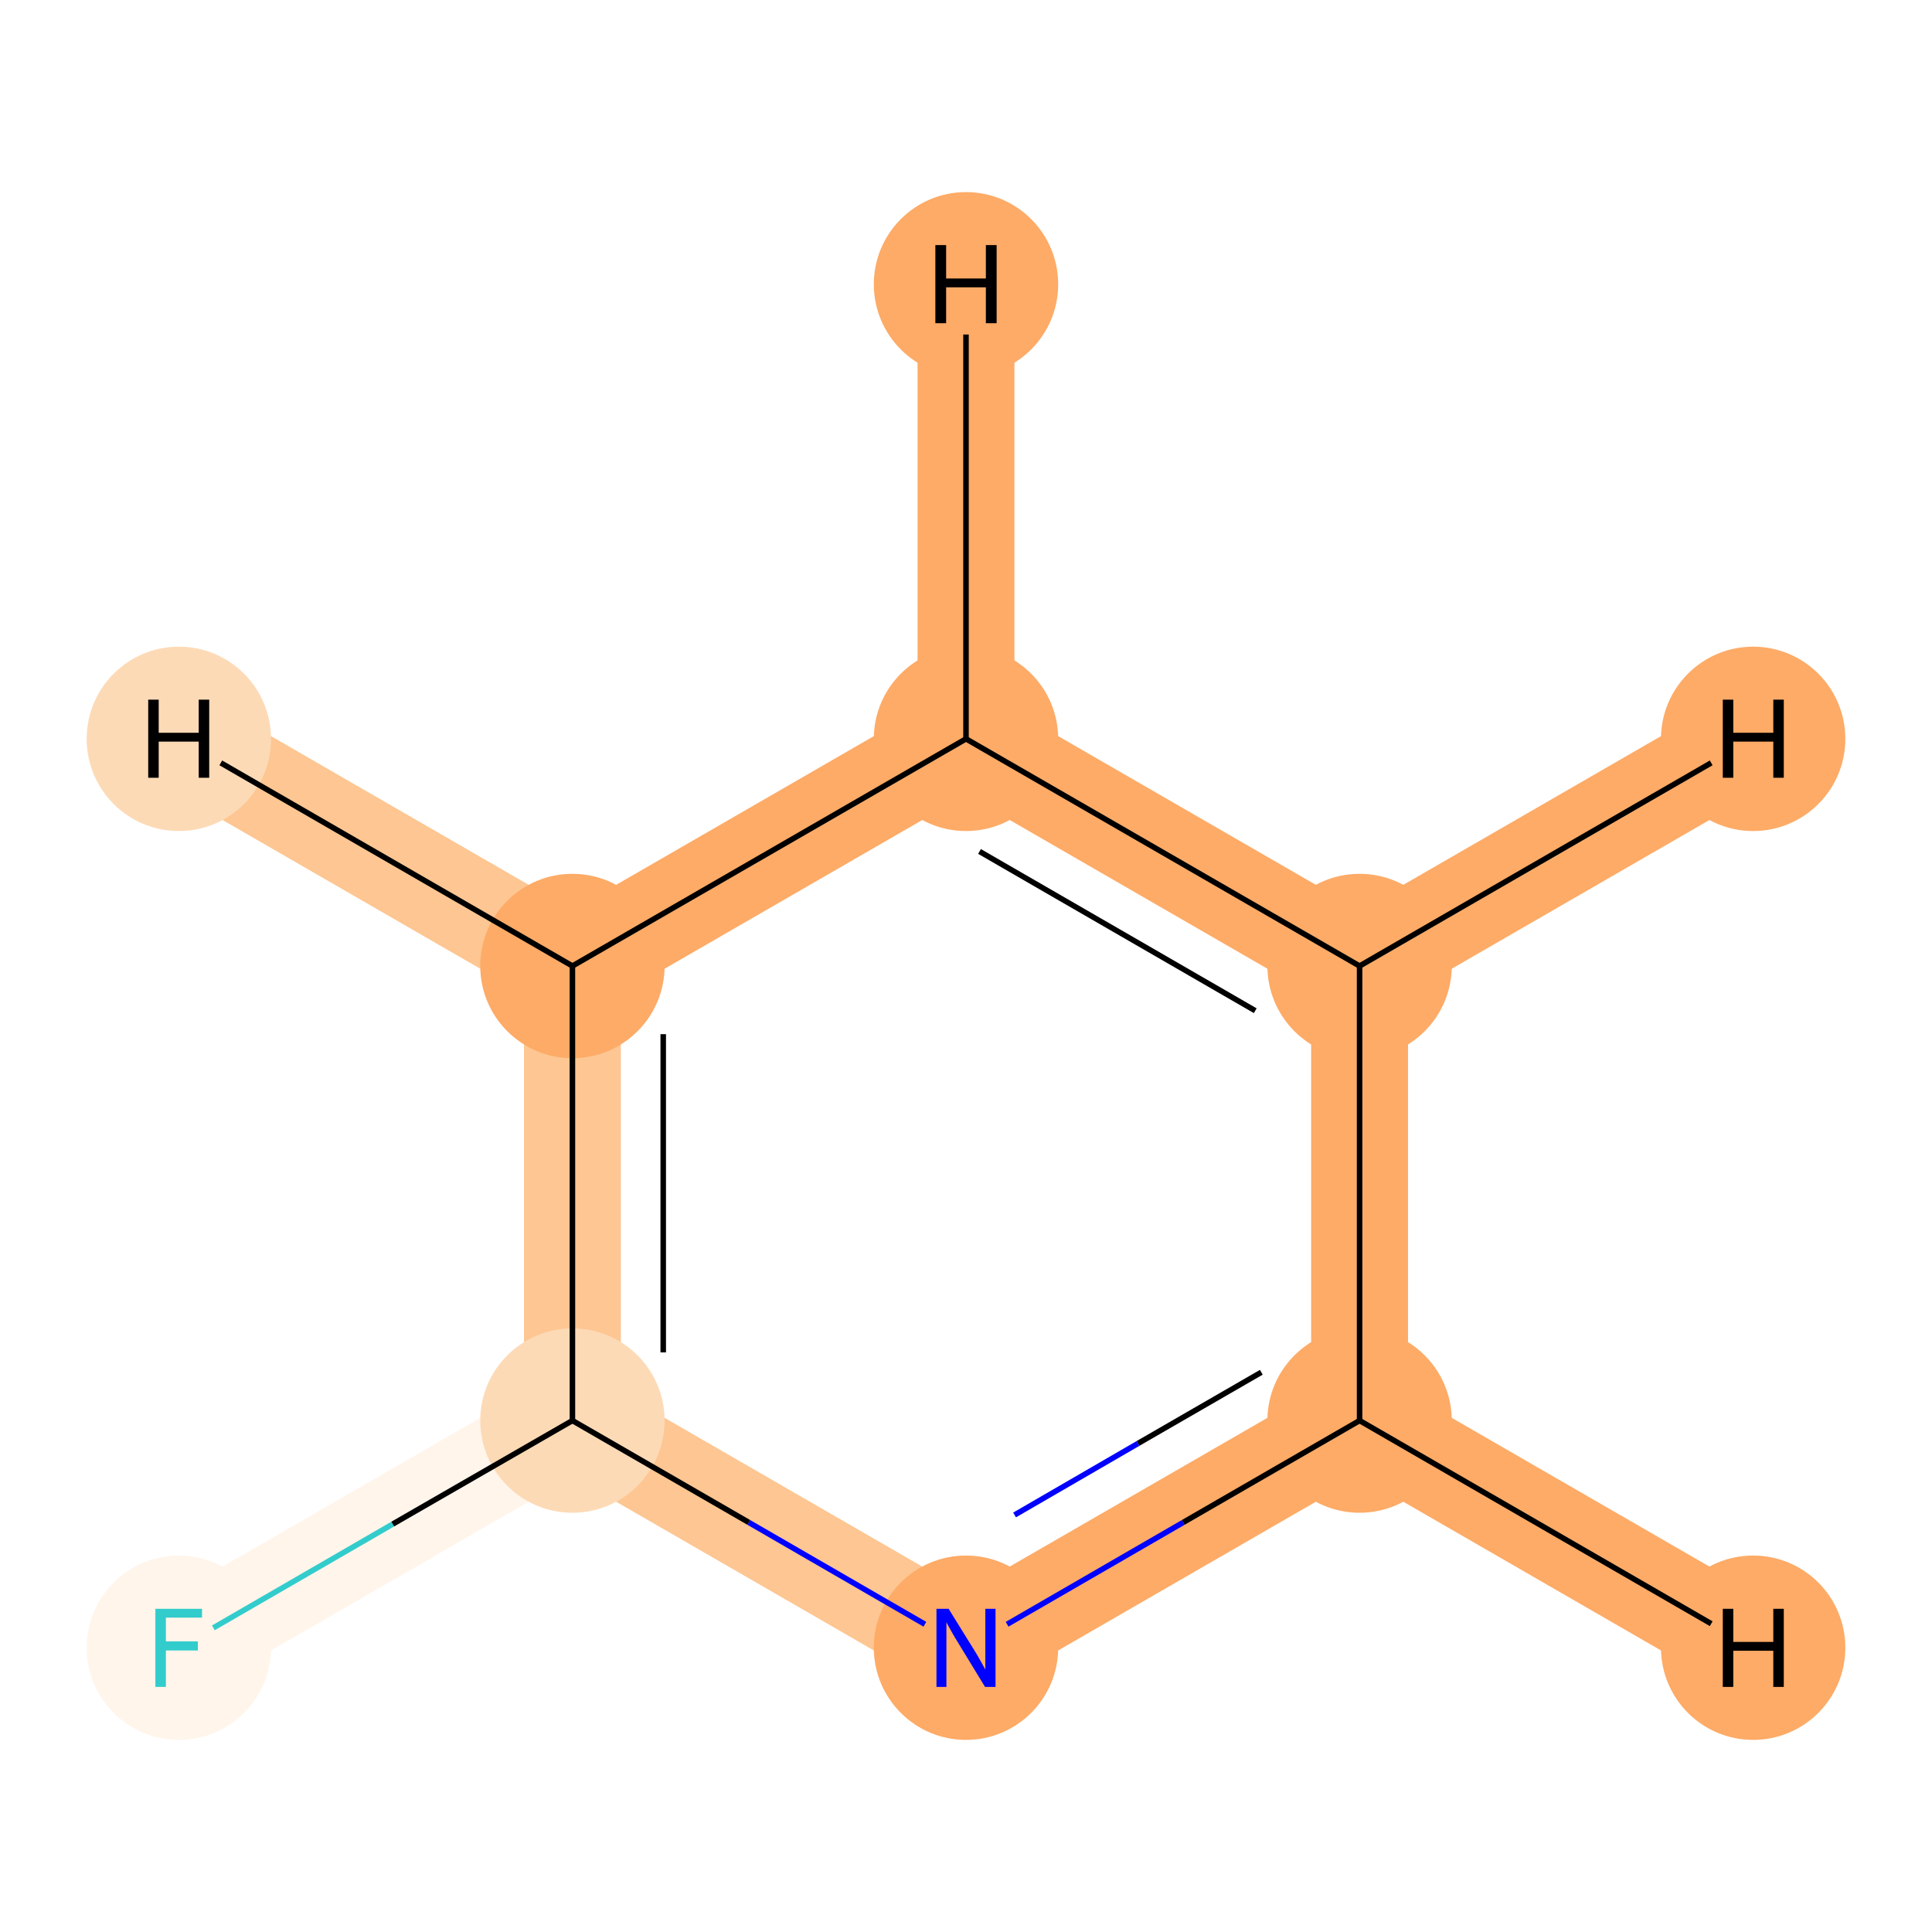 <?xml version='1.0' encoding='iso-8859-1'?>
<svg version='1.1' baseProfile='full'
              xmlns='http://www.w3.org/2000/svg'
                      xmlns:rdkit='http://www.rdkit.org/xml'
                      xmlns:xlink='http://www.w3.org/1999/xlink'
                  xml:space='preserve'
width='700px' height='700px' viewBox='0 0 700 700'>
<!-- END OF HEADER -->
<rect style='opacity:1.0;fill:#FFFFFF;stroke:none' width='700.0' height='700.0' x='0.0' y='0.0'> </rect>
<path d='M 64.8,597.0 L 207.4,514.7' style='fill:none;fill-rule:evenodd;stroke:#FFF5EB;stroke-width:35.1px;stroke-linecap:butt;stroke-linejoin:miter;stroke-opacity:1' />
<path d='M 207.4,514.7 L 207.4,350.0' style='fill:none;fill-rule:evenodd;stroke:#FDC692;stroke-width:35.1px;stroke-linecap:butt;stroke-linejoin:miter;stroke-opacity:1' />
<path d='M 207.4,514.7 L 350.0,597.0' style='fill:none;fill-rule:evenodd;stroke:#FDC692;stroke-width:35.1px;stroke-linecap:butt;stroke-linejoin:miter;stroke-opacity:1' />
<path d='M 207.4,350.0 L 350.0,267.7' style='fill:none;fill-rule:evenodd;stroke:#FDAB67;stroke-width:35.1px;stroke-linecap:butt;stroke-linejoin:miter;stroke-opacity:1' />
<path d='M 207.4,350.0 L 64.8,267.7' style='fill:none;fill-rule:evenodd;stroke:#FDC692;stroke-width:35.1px;stroke-linecap:butt;stroke-linejoin:miter;stroke-opacity:1' />
<path d='M 350.0,267.7 L 492.6,350.0' style='fill:none;fill-rule:evenodd;stroke:#FDAB67;stroke-width:35.1px;stroke-linecap:butt;stroke-linejoin:miter;stroke-opacity:1' />
<path d='M 350.0,267.7 L 350.0,103.0' style='fill:none;fill-rule:evenodd;stroke:#FDAB67;stroke-width:35.1px;stroke-linecap:butt;stroke-linejoin:miter;stroke-opacity:1' />
<path d='M 492.6,350.0 L 492.6,514.7' style='fill:none;fill-rule:evenodd;stroke:#FDAB67;stroke-width:35.1px;stroke-linecap:butt;stroke-linejoin:miter;stroke-opacity:1' />
<path d='M 492.6,350.0 L 635.2,267.7' style='fill:none;fill-rule:evenodd;stroke:#FDAB67;stroke-width:35.1px;stroke-linecap:butt;stroke-linejoin:miter;stroke-opacity:1' />
<path d='M 492.6,514.7 L 350.0,597.0' style='fill:none;fill-rule:evenodd;stroke:#FDAB67;stroke-width:35.1px;stroke-linecap:butt;stroke-linejoin:miter;stroke-opacity:1' />
<path d='M 492.6,514.7 L 635.2,597.0' style='fill:none;fill-rule:evenodd;stroke:#FDAB67;stroke-width:35.1px;stroke-linecap:butt;stroke-linejoin:miter;stroke-opacity:1' />
<ellipse cx='64.8' cy='597.0' rx='32.9' ry='32.9'  style='fill:#FFF5EB;fill-rule:evenodd;stroke:#FFF5EB;stroke-width:1.0px;stroke-linecap:butt;stroke-linejoin:miter;stroke-opacity:1' />
<ellipse cx='207.4' cy='514.7' rx='32.9' ry='32.9'  style='fill:#FDDAB6;fill-rule:evenodd;stroke:#FDDAB6;stroke-width:1.0px;stroke-linecap:butt;stroke-linejoin:miter;stroke-opacity:1' />
<ellipse cx='207.4' cy='350.0' rx='32.9' ry='32.9'  style='fill:#FDAB67;fill-rule:evenodd;stroke:#FDAB67;stroke-width:1.0px;stroke-linecap:butt;stroke-linejoin:miter;stroke-opacity:1' />
<ellipse cx='350.0' cy='267.7' rx='32.9' ry='32.9'  style='fill:#FDAB67;fill-rule:evenodd;stroke:#FDAB67;stroke-width:1.0px;stroke-linecap:butt;stroke-linejoin:miter;stroke-opacity:1' />
<ellipse cx='492.6' cy='350.0' rx='32.9' ry='32.9'  style='fill:#FDAB67;fill-rule:evenodd;stroke:#FDAB67;stroke-width:1.0px;stroke-linecap:butt;stroke-linejoin:miter;stroke-opacity:1' />
<ellipse cx='492.6' cy='514.7' rx='32.9' ry='32.9'  style='fill:#FDAB67;fill-rule:evenodd;stroke:#FDAB67;stroke-width:1.0px;stroke-linecap:butt;stroke-linejoin:miter;stroke-opacity:1' />
<ellipse cx='350.0' cy='597.0' rx='32.9' ry='32.9'  style='fill:#FDAB67;fill-rule:evenodd;stroke:#FDAB67;stroke-width:1.0px;stroke-linecap:butt;stroke-linejoin:miter;stroke-opacity:1' />
<ellipse cx='64.8' cy='267.7' rx='32.9' ry='32.9'  style='fill:#FDDAB6;fill-rule:evenodd;stroke:#FDDAB6;stroke-width:1.0px;stroke-linecap:butt;stroke-linejoin:miter;stroke-opacity:1' />
<ellipse cx='350.0' cy='103.0' rx='32.9' ry='32.9'  style='fill:#FDAB67;fill-rule:evenodd;stroke:#FDAB67;stroke-width:1.0px;stroke-linecap:butt;stroke-linejoin:miter;stroke-opacity:1' />
<ellipse cx='635.2' cy='267.7' rx='32.9' ry='32.9'  style='fill:#FDAB67;fill-rule:evenodd;stroke:#FDAB67;stroke-width:1.0px;stroke-linecap:butt;stroke-linejoin:miter;stroke-opacity:1' />
<ellipse cx='635.2' cy='597.0' rx='32.9' ry='32.9'  style='fill:#FDAB67;fill-rule:evenodd;stroke:#FDAB67;stroke-width:1.0px;stroke-linecap:butt;stroke-linejoin:miter;stroke-opacity:1' />
<path class='bond-0 atom-0 atom-1' d='M 77.3,589.8 L 142.3,552.2' style='fill:none;fill-rule:evenodd;stroke:#33CCCC;stroke-width:2.0px;stroke-linecap:butt;stroke-linejoin:miter;stroke-opacity:1' />
<path class='bond-0 atom-0 atom-1' d='M 142.3,552.2 L 207.4,514.7' style='fill:none;fill-rule:evenodd;stroke:#000000;stroke-width:2.0px;stroke-linecap:butt;stroke-linejoin:miter;stroke-opacity:1' />
<path class='bond-1 atom-1 atom-2' d='M 207.4,514.7 L 207.4,350.0' style='fill:none;fill-rule:evenodd;stroke:#000000;stroke-width:2.0px;stroke-linecap:butt;stroke-linejoin:miter;stroke-opacity:1' />
<path class='bond-1 atom-1 atom-2' d='M 240.3,490.0 L 240.3,374.7' style='fill:none;fill-rule:evenodd;stroke:#000000;stroke-width:2.0px;stroke-linecap:butt;stroke-linejoin:miter;stroke-opacity:1' />
<path class='bond-6 atom-6 atom-1' d='M 335.1,588.5 L 271.3,551.6' style='fill:none;fill-rule:evenodd;stroke:#0000FF;stroke-width:2.0px;stroke-linecap:butt;stroke-linejoin:miter;stroke-opacity:1' />
<path class='bond-6 atom-6 atom-1' d='M 271.3,551.6 L 207.4,514.7' style='fill:none;fill-rule:evenodd;stroke:#000000;stroke-width:2.0px;stroke-linecap:butt;stroke-linejoin:miter;stroke-opacity:1' />
<path class='bond-2 atom-2 atom-3' d='M 207.4,350.0 L 350.0,267.7' style='fill:none;fill-rule:evenodd;stroke:#000000;stroke-width:2.0px;stroke-linecap:butt;stroke-linejoin:miter;stroke-opacity:1' />
<path class='bond-7 atom-2 atom-7' d='M 207.4,350.0 L 80.0,276.4' style='fill:none;fill-rule:evenodd;stroke:#000000;stroke-width:2.0px;stroke-linecap:butt;stroke-linejoin:miter;stroke-opacity:1' />
<path class='bond-3 atom-3 atom-4' d='M 350.0,267.7 L 492.6,350.0' style='fill:none;fill-rule:evenodd;stroke:#000000;stroke-width:2.0px;stroke-linecap:butt;stroke-linejoin:miter;stroke-opacity:1' />
<path class='bond-3 atom-3 atom-4' d='M 354.9,308.5 L 454.8,366.2' style='fill:none;fill-rule:evenodd;stroke:#000000;stroke-width:2.0px;stroke-linecap:butt;stroke-linejoin:miter;stroke-opacity:1' />
<path class='bond-8 atom-3 atom-8' d='M 350.0,267.7 L 350.0,121.2' style='fill:none;fill-rule:evenodd;stroke:#000000;stroke-width:2.0px;stroke-linecap:butt;stroke-linejoin:miter;stroke-opacity:1' />
<path class='bond-4 atom-4 atom-5' d='M 492.6,350.0 L 492.6,514.7' style='fill:none;fill-rule:evenodd;stroke:#000000;stroke-width:2.0px;stroke-linecap:butt;stroke-linejoin:miter;stroke-opacity:1' />
<path class='bond-9 atom-4 atom-9' d='M 492.6,350.0 L 620.0,276.4' style='fill:none;fill-rule:evenodd;stroke:#000000;stroke-width:2.0px;stroke-linecap:butt;stroke-linejoin:miter;stroke-opacity:1' />
<path class='bond-5 atom-5 atom-6' d='M 492.6,514.7 L 428.7,551.6' style='fill:none;fill-rule:evenodd;stroke:#000000;stroke-width:2.0px;stroke-linecap:butt;stroke-linejoin:miter;stroke-opacity:1' />
<path class='bond-5 atom-5 atom-6' d='M 428.7,551.6 L 364.9,588.5' style='fill:none;fill-rule:evenodd;stroke:#0000FF;stroke-width:2.0px;stroke-linecap:butt;stroke-linejoin:miter;stroke-opacity:1' />
<path class='bond-5 atom-5 atom-6' d='M 457.0,497.2 L 412.3,523.0' style='fill:none;fill-rule:evenodd;stroke:#000000;stroke-width:2.0px;stroke-linecap:butt;stroke-linejoin:miter;stroke-opacity:1' />
<path class='bond-5 atom-5 atom-6' d='M 412.3,523.0 L 367.6,548.9' style='fill:none;fill-rule:evenodd;stroke:#0000FF;stroke-width:2.0px;stroke-linecap:butt;stroke-linejoin:miter;stroke-opacity:1' />
<path class='bond-10 atom-5 atom-10' d='M 492.6,514.7 L 620.0,588.3' style='fill:none;fill-rule:evenodd;stroke:#000000;stroke-width:2.0px;stroke-linecap:butt;stroke-linejoin:miter;stroke-opacity:1' />
<path  class='atom-0' d='M 56.3 582.9
L 73.2 582.9
L 73.2 586.1
L 60.1 586.1
L 60.1 594.7
L 71.7 594.7
L 71.7 598.0
L 60.1 598.0
L 60.1 611.2
L 56.3 611.2
L 56.3 582.9
' fill='#33CCCC'/>
<path  class='atom-6' d='M 343.7 582.9
L 353.0 597.9
Q 353.9 599.3, 355.4 602.0
Q 356.9 604.7, 357.0 604.9
L 357.0 582.9
L 360.7 582.9
L 360.7 611.2
L 356.9 611.2
L 346.9 594.8
Q 345.7 592.9, 344.5 590.7
Q 343.3 588.5, 342.9 587.8
L 342.9 611.2
L 339.3 611.2
L 339.3 582.9
L 343.7 582.9
' fill='#0000FF'/>
<path  class='atom-7' d='M 53.7 253.5
L 57.5 253.5
L 57.5 265.5
L 72.0 265.5
L 72.0 253.5
L 75.8 253.5
L 75.8 281.8
L 72.0 281.8
L 72.0 268.7
L 57.5 268.7
L 57.5 281.8
L 53.7 281.8
L 53.7 253.5
' fill='#000000'/>
<path  class='atom-8' d='M 338.9 88.8
L 342.8 88.8
L 342.8 100.9
L 357.2 100.9
L 357.2 88.8
L 361.1 88.8
L 361.1 117.1
L 357.2 117.1
L 357.2 104.1
L 342.8 104.1
L 342.8 117.1
L 338.9 117.1
L 338.9 88.8
' fill='#000000'/>
<path  class='atom-9' d='M 624.2 253.5
L 628.0 253.5
L 628.0 265.5
L 642.5 265.5
L 642.5 253.5
L 646.3 253.5
L 646.3 281.8
L 642.5 281.8
L 642.5 268.7
L 628.0 268.7
L 628.0 281.8
L 624.2 281.8
L 624.2 253.5
' fill='#000000'/>
<path  class='atom-10' d='M 624.2 582.9
L 628.0 582.9
L 628.0 594.9
L 642.5 594.9
L 642.5 582.9
L 646.3 582.9
L 646.3 611.2
L 642.5 611.2
L 642.5 598.1
L 628.0 598.1
L 628.0 611.2
L 624.2 611.2
L 624.2 582.9
' fill='#000000'/>
</svg>
